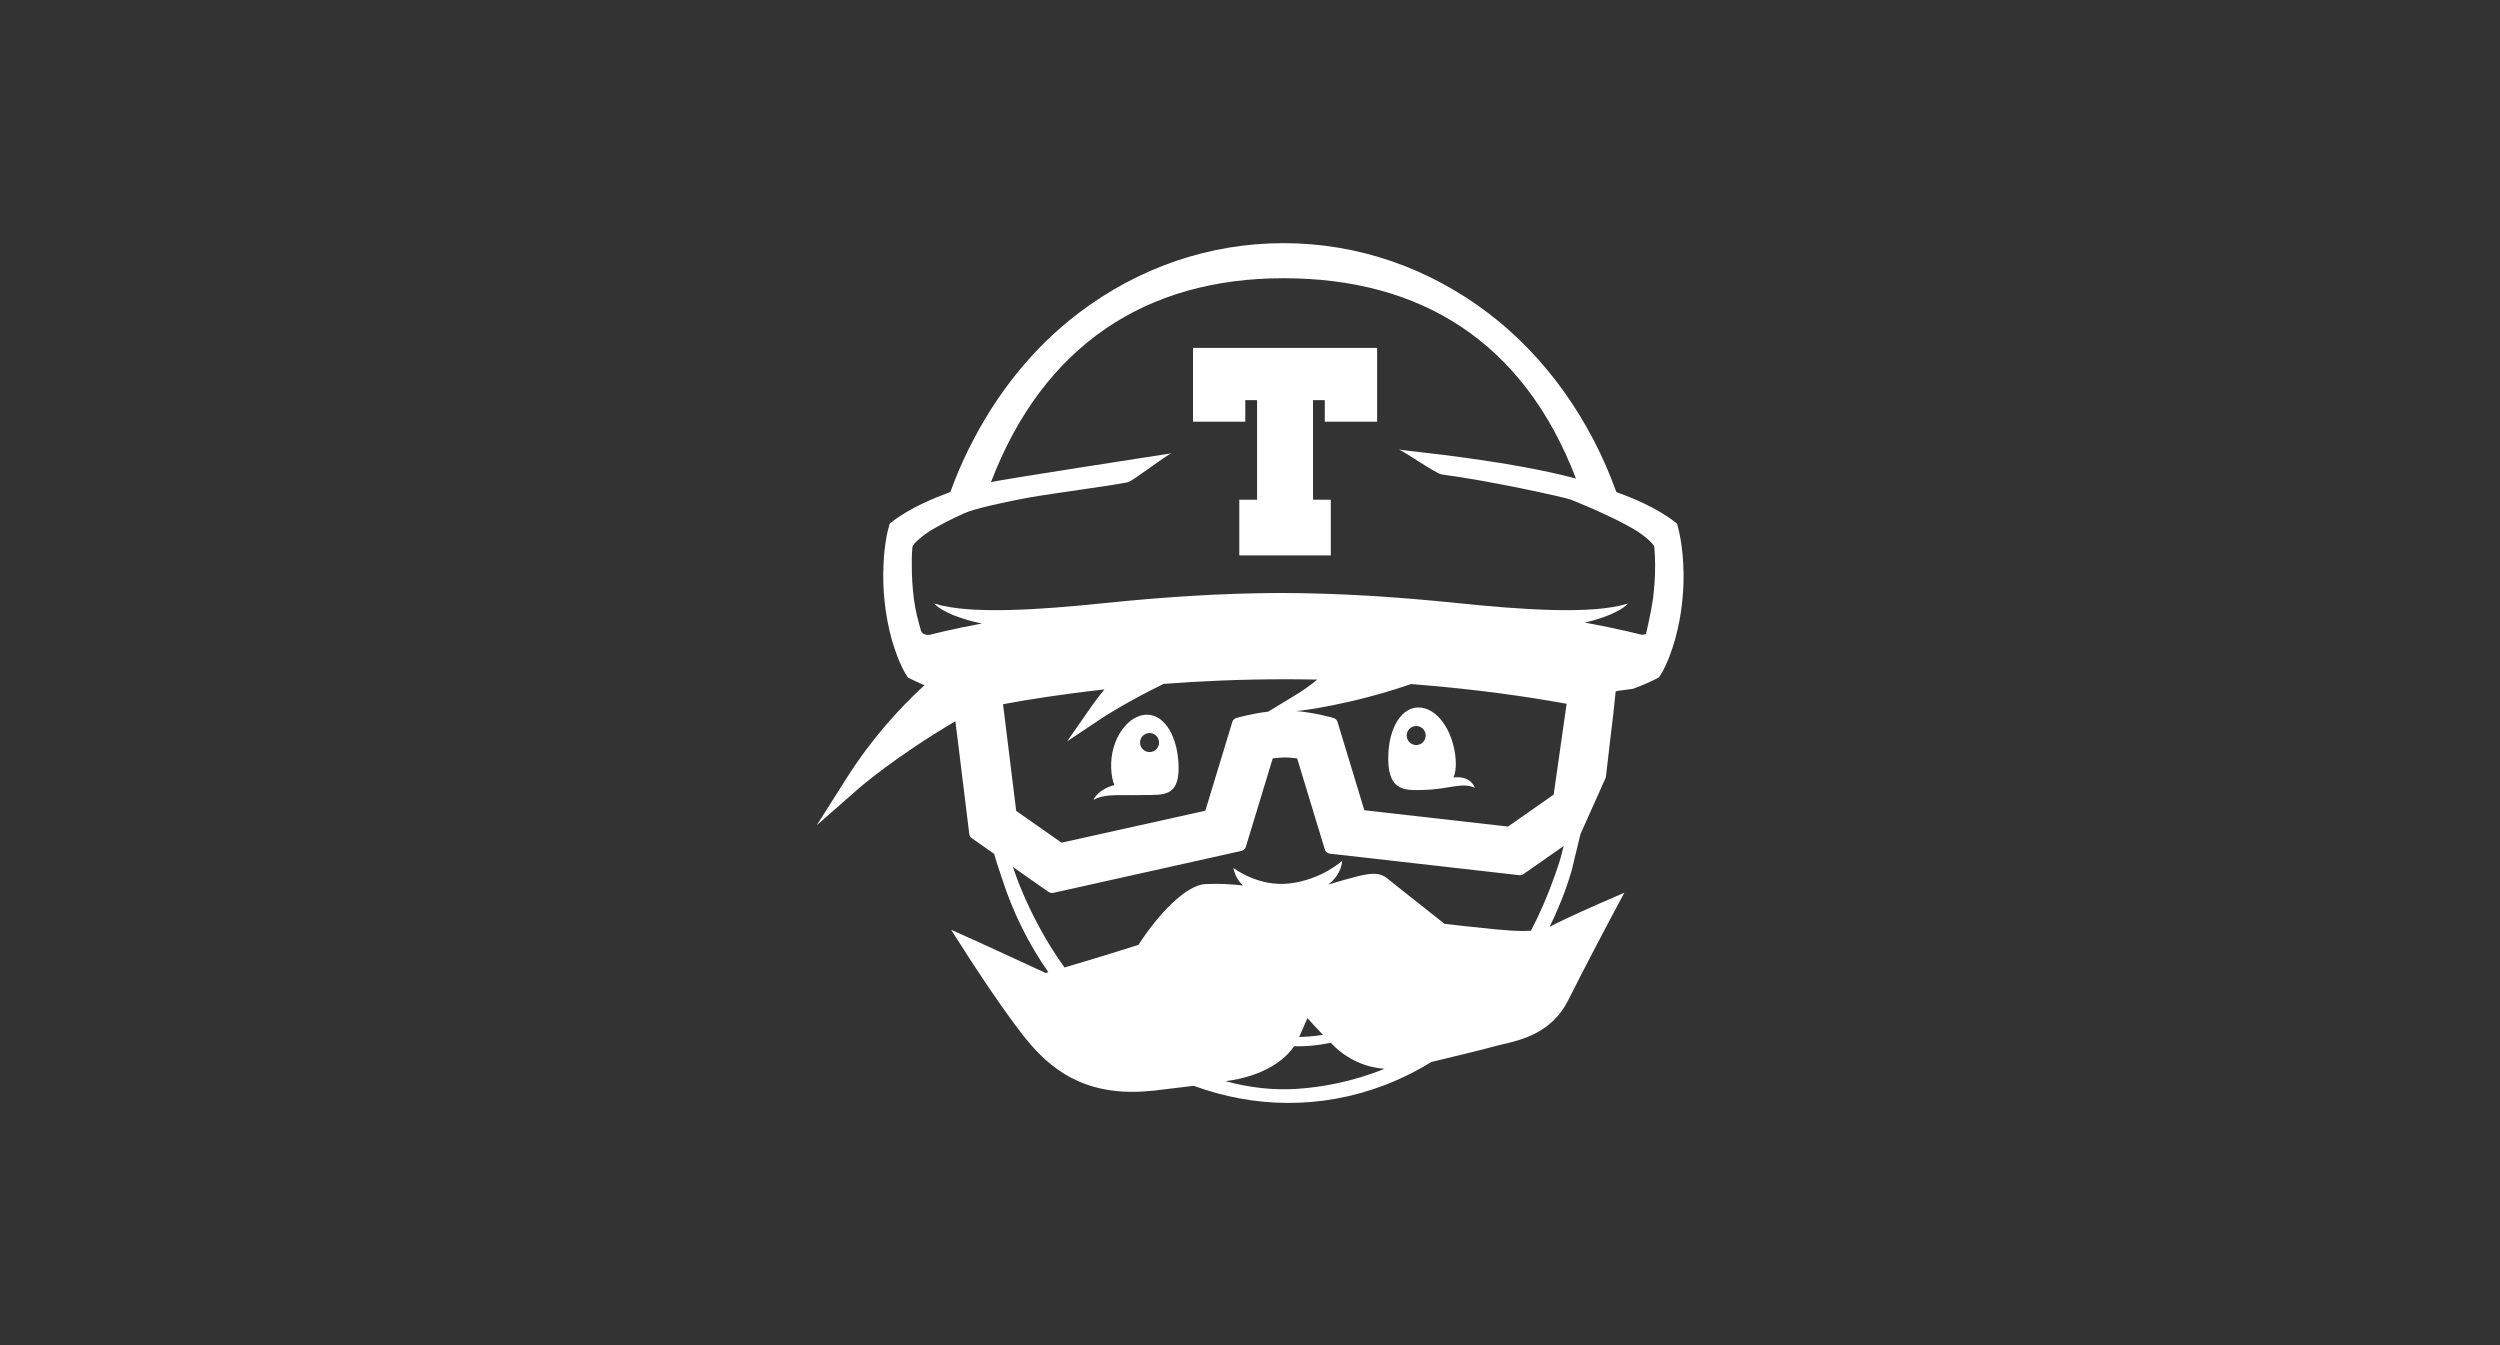 <?xml version="1.0" encoding="UTF-8" standalone="no"?>
<!-- Created with Inkscape (http://www.inkscape.org/) -->

<svg
   xmlns:dc="http://purl.org/dc/elements/1.1/"
   xmlns:cc="http://creativecommons.org/ns#"
   xmlns:rdf="http://www.w3.org/1999/02/22-rdf-syntax-ns#"
   xmlns:svg="http://www.w3.org/2000/svg"
   xmlns="http://www.w3.org/2000/svg"
   xmlns:sodipodi="http://sodipodi.sourceforge.net/DTD/sodipodi-0.dtd"
   xmlns:inkscape="http://www.inkscape.org/namespaces/inkscape"
   id="svg2"
   version="1.1"
   inkscape:version="0.48.4 r9939"
   width="362.095"
   height="194.873"
   xml:space="preserve"
   sodipodi:docname="travis-ci.svg"><rect width="100%" height="100%" fill="#333333" stroke="none"/><defs
     id="defs6" /><sodipodi:namedview
     pagecolor="#222222"
     bordercolor="#666666"
     borderopacity="1"
     objecttolerance="10"
     gridtolerance="10"
     guidetolerance="10"
     inkscape:pageopacity="1"
     inkscape:pageshadow="2"
     inkscape:window-width="1600"
     inkscape:window-height="899"
     id="namedview4"
     showgrid="false"
     inkscape:zoom="1.4256285"
     inkscape:cx="10.118801"
     inkscape:cy="30.679902"
     inkscape:window-x="0"
     inkscape:window-y="0"
     inkscape:window-maximized="1"
     inkscape:current-layer="g10"
     fit-margin-top="0"
     fit-margin-left="0"
     fit-margin-right="0"
     fit-margin-bottom="0" /><g
     id="g10"
     inkscape:groupmode="layer"
     inkscape:label="ink_ext_XXXXXX"
     transform="matrix(1.25,0,0,-1.25,-101.708,409.93)"><g
       id="g3126"
       transform="matrix(0.978,0,0,0.978,357.834,8.851)"><path
         d="m -118.205,236.037 c 0.125,-3.459 1.975,-3.433 4.176,-3.353 2.964,0.054 4.591,0.963 6.078,0.247 -0.023,0.083 -0.488,1.471 -2.541,1.23 0.239,0.514 0.34,1.209 0.267,2.164 -0.27,3.457 -2.281,6.203 -4.487,6.125 -2.201,-0.075 -3.615,-2.946 -3.493,-6.413 l 0,0 z m 3.286,4.217 c 0.62,0.013 1.137,-0.483 1.144,-1.106 0.013,-0.62 -0.485,-1.137 -1.103,-1.147 -0.623,-0.01 -1.137,0.488 -1.147,1.111 -0.013,0.62 0.485,1.132 1.106,1.142 l 0,0 z"
         id="path6"
         inkscape:connector-curvature="0"
         style="fill:#ffffff" /><path
         d="m -148.418,232.062 c 0.228,-0.005 0.467,0 0.711,0.005 0.213,0 0.426,0.005 0.649,0.013 2.209,0.021 4.038,-0.187 4.01,3.275 -0.036,3.462 -1.573,6.265 -3.781,6.242 -2.203,-0.021 -4.337,-2.86 -4.209,-6.319 0.039,-0.903 0.171,-1.552 0.384,-2.022 -1.92,-0.485 -2.452,-1.671 -2.484,-1.747 1.209,0.651 2.577,0.558 4.721,0.553 l 0,0 z m 1.897,7.357 c 0.623,0.021 1.139,-0.472 1.16,-1.095 0.016,-0.62 -0.478,-1.139 -1.098,-1.155 -0.623,-0.021 -1.142,0.475 -1.157,1.095 -0.018,0.62 0.472,1.142 1.095,1.155 l 0,0 z"
         id="path8"
         inkscape:connector-curvature="0"
         style="fill:#ffffff" /><path
         d="m -141.339,276.31 6.192,0 0,2.554 1.394,0 0,-11.798 -2.105,0 0,-6.6 10.84,0 0,6.6 -2.107,0 0,11.798 1.396,0 0,-2.554 6.197,0 0,8.743 -21.808,0 0,-8.743 z"
         id="path10"
         inkscape:connector-curvature="0"
         style="fill:#ffffff" /><path
         d="m -83.258,259.451 c -0.039,0.75 -0.112,1.497 -0.213,2.234 -0.052,0.374 -0.106,0.747 -0.184,1.113 -0.073,0.379 -0.145,0.729 -0.267,1.142 l -0.078,0.291 -0.205,0.164 c -1.181,0.924 -2.45,1.625 -3.74,2.242 -1.067,0.503 -2.149,0.942 -3.241,1.344 -3.055,8.471 -8.297,15.981 -15.198,21.211 -7.129,5.408 -15.514,8.271 -24.244,8.271 -8.735,0 -17.118,-2.863 -24.25,-8.271 -5.432,-4.116 -9.831,-9.649 -12.948,-15.948 l -0.015,0 c -0.843,-1.705 -1.601,-3.459 -2.25,-5.263 -1.095,-0.402 -2.177,-0.841 -3.244,-1.344 -1.292,-0.618 -2.559,-1.318 -3.74,-2.242 l -0.208,-0.164 -0.078,-0.291 c -0.119,-0.413 -0.197,-0.763 -0.27,-1.142 -0.073,-0.366 -0.132,-0.74 -0.182,-1.113 -0.075,-0.532 -0.125,-1.072 -0.169,-1.612 l 0.018,0 c -0.018,-0.208 -0.034,-0.415 -0.044,-0.625 -0.075,-1.497 -0.034,-2.995 0.13,-4.485 0.158,-1.487 0.433,-2.959 0.83,-4.42 0.208,-0.727 0.444,-1.44 0.724,-2.154 0.138,-0.356 0.288,-0.709 0.457,-1.064 0.083,-0.176 0.174,-0.35 0.265,-0.529 l 0.148,-0.262 c 0.057,-0.099 0.096,-0.169 0.182,-0.296 l 0.148,-0.234 0.239,-0.122 c 0.252,-0.13 0.462,-0.226 0.69,-0.335 l 0.664,-0.301 c 0.122,-0.049 0.241,-0.101 0.369,-0.153 -3.029,-2.798 -6.319,-6.434 -9.166,-10.928 l -3.594,-5.665 5.048,4.43 c 0.088,0.075 4.318,3.737 11.377,7.892 l 0.099,-0.812 0.257,-2.048 1.292,-10.503 c 0.029,-0.2 0.132,-0.379 0.298,-0.493 l 2.65,-1.861 c 0.047,-0.148 0.091,-0.296 0.135,-0.449 0.062,-0.21 0.119,-0.418 0.184,-0.628 l 0.605,-1.824 c 1.326,-4.124 3.205,-7.843 5.491,-11.11 -0.109,-0.034 -0.221,-0.065 -0.33,-0.096 -1.378,0.638 -6.192,2.87 -7.809,3.6 l -3.382,1.518 2.001,-3.122 c 0.145,-0.226 3.597,-5.608 6.413,-9.236 2.639,-3.387 6.249,-6.844 13.059,-6.844 0.817,0 1.679,0.052 2.561,0.145 2.032,0.236 3.558,0.418 4.718,0.568 7.147,-2.632 15.031,-2.787 22.514,0.044 2.05,0.779 3.916,1.721 5.626,2.779 0.036,0.005 0.07,0.016 0.101,0.023 2.782,0.67 5.94,1.425 7.5,1.861 0.249,0.068 0.563,0.143 0.888,0.221 2.172,0.496 5.803,1.342 7.736,5.214 1.949,3.908 5.131,9.893 5.162,9.953 l 1.49,2.785 -2.894,-1.259 c -0.158,-0.068 -3.828,-1.669 -5.735,-2.668 -0.065,-0.039 -0.148,-0.073 -0.223,-0.109 1.552,3.164 2.325,5.684 2.603,6.652 l 1.046,4.316 3.013,6.74 c 0,0 0.846,7.368 0.864,7.363 l 0.296,2.818 c 0.265,0.112 1.874,0.223 2.188,0.348 0.449,0.176 0.898,0.35 1.347,0.545 l 0.662,0.301 c 0.234,0.109 0.441,0.205 0.693,0.335 l 0.239,0.122 0.151,0.234 c 0.083,0.127 0.13,0.2 0.179,0.296 l 0.145,0.262 c 0.101,0.179 0.187,0.353 0.267,0.529 0.169,0.353 0.317,0.706 0.462,1.064 0.278,0.714 0.509,1.427 0.719,2.154 0.394,1.461 0.68,2.933 0.83,4.42 0.166,1.484 0.202,2.985 0.127,4.482 l 0,0 z m -68.758,-18.185 c 0.065,0.044 2.772,1.819 7.191,3.981 4.407,0.335 9.268,0.548 14.476,0.548 1.266,0 2.51,-0.018 3.737,-0.039 -0.856,-0.69 -1.76,-1.342 -2.699,-1.905 l -3.122,-1.889 c -1.97,-0.239 -3.677,-0.729 -3.771,-0.755 -0.06,-0.016 -0.114,-0.042 -0.164,-0.07 -0.153,-0.088 -0.27,-0.234 -0.322,-0.405 l -3.192,-10.513 -17.038,-3.786 -5.37,3.76 -1.562,12.646 c 3.047,0.563 7.126,1.209 12.021,1.757 -0.524,-0.623 -1.035,-1.282 -1.516,-1.978 l -2.914,-4.183 4.243,2.831 0,0 z m 22.994,-43.999 c -2.811,-0.187 -5.665,0.143 -8.46,0.908 0.234,0.047 0.402,0.073 0.61,0.096 0.228,0.031 5.245,0.69 7.5,4.043 l 0.213,-0.005 0.561,0.005 c 0.371,0 0.708,0.031 1.069,0.047 0.856,0.07 1.684,0.195 2.507,0.361 0.088,-0.086 0.171,-0.171 0.262,-0.265 1.695,-1.679 3.799,-2.642 6.112,-2.811 -3.89,-1.58 -7.552,-2.193 -10.373,-2.38 l 0,0 z m 0.254,6.151 c 0.423,0.942 0.742,1.677 0.984,2.229 0.498,-0.555 1.129,-1.243 1.837,-1.978 -0.553,-0.083 -1.098,-0.153 -1.635,-0.197 -0.353,-0.016 -0.721,-0.054 -1.059,-0.054 l -0.127,0 0,0 z m -8.359,21.701 1.523,0.343 c 0.252,0.054 0.449,0.244 0.524,0.488 l 3.182,10.467 c 0.55,0.073 1.033,0.112 1.451,0.112 0.405,0 0.895,-0.039 1.443,-0.112 l 3.275,-10.778 c 0.083,-0.275 0.319,-0.475 0.599,-0.506 l 1.215,-0.138 0.311,-0.034 20.923,-2.38 c 0.174,-0.021 0.345,0.029 0.488,0.127 l 2.102,1.469 1.944,1.36 0.719,0.506 c -0.117,-0.501 -0.247,-0.999 -0.381,-1.49 -0.2,-0.644 -0.413,-1.266 -0.625,-1.884 -0.859,-2.445 -1.822,-4.664 -2.87,-6.667 -0.285,-0.018 -0.594,-0.031 -0.919,-0.031 -1.017,0 -2.05,0.083 -3.195,0.189 -1.988,0.184 -5.136,0.545 -6.127,0.657 -0.864,0.688 -3.799,3.016 -6.236,4.939 -0.093,0.073 -0.176,0.151 -0.262,0.218 -0.428,0.363 -0.916,0.773 -1.905,0.773 -0.903,0 -2.216,-0.327 -5.39,-1.285 1.653,1.235 1.666,2.826 1.666,2.826 0,0 -2.351,-2.19 -6.145,-2.673 -3.784,-0.488 -6.761,1.84 -6.761,1.84 0.125,-0.405 0.301,-1.321 1.16,-2.097 -1.01,0.117 -2.1,0.2 -3.244,0.2 -0.41,0 -0.83,-0.01 -1.233,-0.031 -2.33,-0.125 -5.611,-3.644 -7.913,-7.197 -1.132,-0.358 -4.669,-1.482 -8.759,-2.683 -2.416,3.343 -4.054,6.735 -4.98,8.917 -0.54,1.272 -0.841,2.136 -0.908,2.341 l 0,0.005 c -0.075,0.208 -0.156,0.428 -0.226,0.649 l 0.981,-0.685 0,-0.005 2.427,-1.702 0.81,-0.563 c 0.122,-0.086 0.27,-0.13 0.41,-0.13 0.052,0 0.104,0.005 0.158,0.016 l 20.77,4.63 z m 12.909,15.613 c -0.073,0.234 -0.254,0.407 -0.488,0.478 -0.106,0.034 -2.211,0.633 -4.446,0.823 l 0.41,0.031 c 0.353,0.026 6.221,0.742 13.23,3.161 7.762,-0.594 14.1,-1.547 18.434,-2.336 l -1.534,-10.76 -5.414,-3.786 -17.017,1.933 -3.177,10.456 z m 37.358,14.494 c -0.189,-1.386 -0.817,-4.085 -0.817,-4.085 l -0.49,-0.081 c -0.257,0.07 -2.65,0.69 -6.771,1.453 0.132,0.029 0.26,0.057 0.384,0.086 0.854,0.213 1.695,0.475 2.512,0.805 0.405,0.174 0.81,0.358 1.191,0.576 0.379,0.221 0.75,0.465 1.041,0.794 -4.126,-1.35 -12.654,-0.737 -20.235,0.047 -6.927,0.716 -13.879,1.178 -20.866,1.194 -6.984,-0.016 -13.929,-0.48 -20.863,-1.194 -7.581,-0.784 -16.106,-1.396 -20.232,-0.047 0.291,-0.327 0.664,-0.574 1.046,-0.794 0.379,-0.218 0.781,-0.4 1.186,-0.576 0.815,-0.327 1.661,-0.592 2.515,-0.805 0.301,-0.07 0.607,-0.138 0.914,-0.192 -3.76,-0.714 -5.938,-1.279 -6.182,-1.347 0,0 -0.867,-0.14 -1.056,0.524 -0.376,1.329 -0.628,2.258 -0.817,3.641 -0.179,1.378 -0.27,2.772 -0.26,4.163 0.003,0.228 -0.003,0.685 -0.003,0.685 0.013,0.467 0.034,0.934 0.078,1.401 0.026,0.345 1.295,1.451 2.385,2.079 1.178,0.685 2.416,1.303 3.677,1.876 1.248,0.592 5.294,1.451 7.734,1.892 2.439,0.446 11.165,1.604 11.819,1.848 0.651,0.249 4.422,3.156 5.081,3.397 -1.386,-0.228 -20.533,-3.153 -21.395,-3.426 6.216,16.254 18.416,24.169 34.654,24.169 16.233,0 28.436,-7.474 34.657,-23.731 -8.211,2.183 -19.583,3.2 -20.969,3.431 0.659,-0.241 4.389,-2.865 5.081,-2.953 5.678,-0.737 14.632,-2.722 15.281,-2.979 1.287,-0.522 2.577,-1.059 3.828,-1.648 1.264,-0.574 2.499,-1.191 3.677,-1.876 1.09,-0.631 2.356,-1.734 2.388,-2.079 0.06,-0.696 0.086,-1.388 0.093,-2.084 0.01,-1.391 -0.086,-2.787 -0.265,-4.165 l 0,0 z"
         id="path12"
         inkscape:connector-curvature="0"
         style="fill:#ffffff" /></g></g></svg>